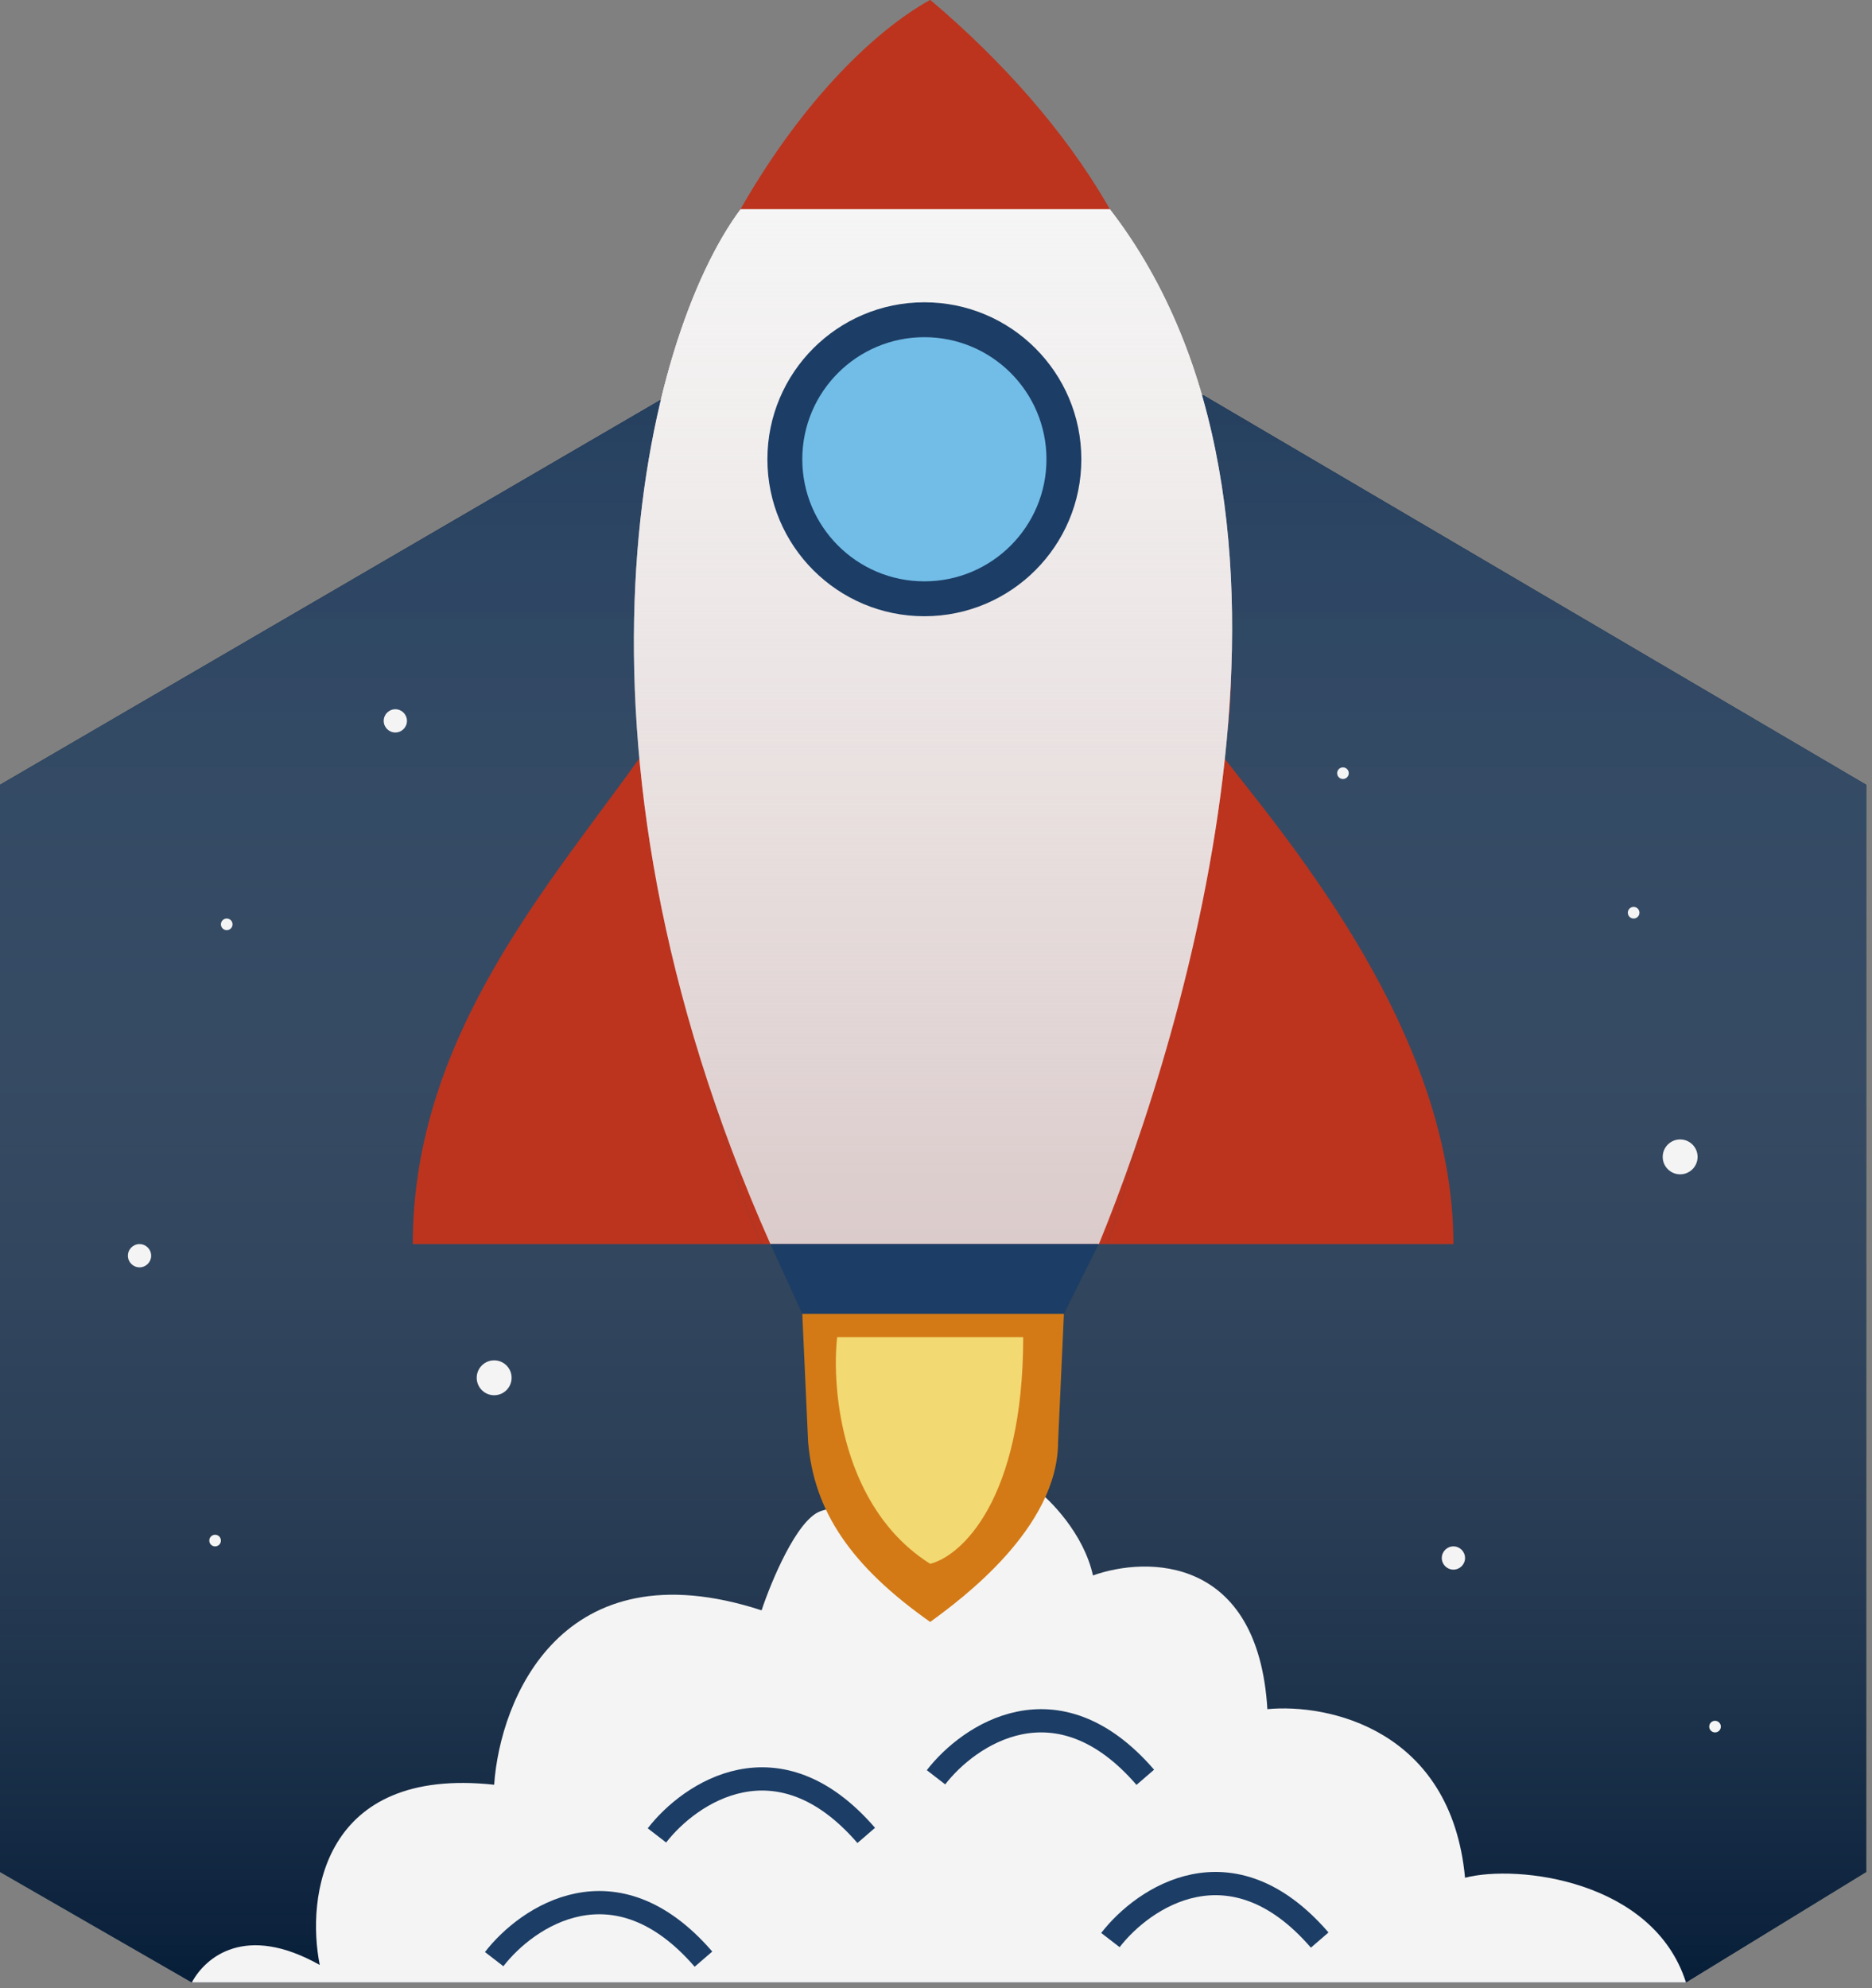 <svg width="161" height="171" viewBox="0 0 161 171" fill="none" xmlns="http://www.w3.org/2000/svg">
<rect x="0" y="0" width="161" height="171" fill="#808080" stroke="none"/>
<path d="M16.5 170.5L0 161V67.5L57.5 34H103.5L160.5 67.5V161L145 170.5H82H16.5Z" fill="#071E39"/>
<path d="M16.5 170.5L0 161V67.5L57.5 34H103.5L160.5 67.5V161L145 170.5H82H16.5Z" fill="url(#paint0_linear)" fill-opacity="0.6"/>
<circle cx="34" cy="62" r="1" fill="#F4F4F4"/>
<circle cx="147.5" cy="148.5" r="0.5" fill="#F4F4F4"/>
<circle cx="125" cy="134" r="1" fill="#F4F4F4"/>
<circle cx="115.5" cy="66.5" r="0.5" fill="#F4F4F4"/>
<circle cx="140.5" cy="78.5" r="0.5" fill="#F4F4F4"/>
<circle cx="18.5" cy="132.5" r="0.5" fill="#F4F4F4"/>
<circle cx="12" cy="108" r="1" fill="#F4F4F4"/>
<circle cx="19.5" cy="79.5" r="0.5" fill="#F4F4F4"/>
<circle cx="42.5" cy="118.5" r="1.5" fill="#F4F4F4"/>
<circle cx="144.5" cy="99.5" r="1.5" fill="#F4F4F4"/>
<path d="M27.5 169C21.1 165.4 17.667 168.333 16.5 170.5H145C142.2 161.7 130.5 160.333 126 161.5C124.8 148.7 114.167 146.5 109 147C108.2 133.8 98.667 133.833 94 135.5C93.2 131.9 90.333 129 89 128C83.667 128.333 72.5 129.2 70.5 130C68.5 130.8 66.333 136 65.5 138.5C48.3 132.9 43 146.167 42.5 153.5C27.7 151.9 26.333 163.167 27.5 169Z" fill="#F4F4F4"/>
<path d="M42.5 168.5C45.333 164.833 52.9 159.7 60.5 168.5" stroke="#1C3D65" stroke-width="2"/>
<path d="M95.5 166.859C98.333 163.192 105.9 158.059 113.5 166.859" stroke="#1C3D65" stroke-width="2"/>
<path d="M80.5 152.859C83.333 149.192 90.9 144.059 98.5 152.859" stroke="#1C3D65" stroke-width="2"/>
<path d="M56.5 157.859C59.333 154.192 66.9 149.059 74.5 157.859" stroke="#1C3D65" stroke-width="2"/>
<path fill-rule="evenodd" clip-rule="evenodd" d="M104.95 64.782L105 64.5C104.924 64.5 104.909 64.597 104.95 64.782Z" fill="#BC341E"/>
<path d="M80 0C75.347 2.593 69.296 8.363 63.98 17.5H95.159C91.542 11.316 86.269 5.296 80 0Z" fill="#BC341E"/>
<path d="M125 107C125 89 111 72.5 104.95 64.782C103.25 74.426 99.013 95.91 95.25 107H125Z" fill="#BC341E"/>
<path d="M55.5 64.5C47.5 75.833 35.5 89 35.5 107H65.5C61.1 97.8 57 74.833 55.5 64.5Z" fill="#BC341E"/>
<path d="M63.98 17.5C57.679 28.329 53.114 43.89 55.5 64.5C57 74.833 61.1 97.8 65.5 107H95.25C99.013 95.91 103.25 74.426 104.95 64.782C104.909 64.597 104.924 64.5 105 64.5C106.176 64.5 108.273 39.924 95.159 17.5H63.98Z" fill="#BC341E"/>
<path d="M66.258 107C46.885 63.4 55.5 29 63.695 18H95.453C115.5 44 102.079 88.5 94.511 107H66.258Z" fill="#DBCBCB"/>
<path d="M66.258 107C46.885 63.4 55.5 29 63.695 18H95.453C115.5 44 102.079 88.5 94.511 107H66.258Z" fill="url(#paint1_linear)"/>
<path d="M69 113L66.259 107H94.5L91.5 113H69Z" fill="#1C3D65"/>
<path d="M69.5 124L69 113H91.5L91 124C91 131.436 82.645 137.561 80.066 139.452L80 139.5C73.2 134.7 70 130 69.5 124Z" fill="#D37A16"/>
<path d="M80 134.5C72.4 129.7 71.5 119.5 72 115H88C88 129 82.667 133.833 80 134.5Z" fill="#F2D972"/>
<circle cx="79.5" cy="39.5" r="13.5" fill="#1C3D65"/>
<circle cx="79.5" cy="39.5" r="10.5" fill="#71BDE8"/>
<path d="M16.5 170.5L0 161V67.5L57.5 34H103.5L160.5 67.5V161L145 170.5H82H16.5Z" fill="#071E39"/>
<path d="M16.5 170.5L0 161V67.5L57.5 34H103.5L160.5 67.5V161L145 170.5H82H16.5Z" fill="url(#paint2_linear)" fill-opacity="0.6"/>
<circle cx="34" cy="62" r="1" fill="#F4F4F4"/>
<circle cx="147.5" cy="148.5" r="0.5" fill="#F4F4F4"/>
<circle cx="125" cy="134" r="1" fill="#F4F4F4"/>
<circle cx="115.5" cy="66.5" r="0.5" fill="#F4F4F4"/>
<circle cx="140.5" cy="78.5" r="0.5" fill="#F4F4F4"/>
<circle cx="18.5" cy="132.5" r="0.5" fill="#F4F4F4"/>
<circle cx="12" cy="108" r="1" fill="#F4F4F4"/>
<circle cx="19.5" cy="79.5" r="0.5" fill="#F4F4F4"/>
<circle cx="42.5" cy="118.5" r="1.5" fill="#F4F4F4"/>
<circle cx="144.5" cy="99.5" r="1.5" fill="#F4F4F4"/>
<path d="M27.5 169C21.1 165.4 17.667 168.333 16.5 170.5H145C142.2 161.7 130.5 160.333 126 161.5C124.8 148.7 114.167 146.5 109 147C108.2 133.8 98.667 133.833 94 135.5C93.2 131.9 90.333 129 89 128C83.667 128.333 72.5 129.2 70.5 130C68.5 130.8 66.333 136 65.5 138.5C48.3 132.9 43 146.167 42.5 153.5C27.7 151.9 26.333 163.167 27.5 169Z" fill="#F4F4F4"/>
<path d="M42.5 168.5C45.333 164.833 52.9 159.7 60.5 168.5" stroke="#1C3D65" stroke-width="2"/>
<path d="M95.5 166.859C98.333 163.192 105.9 158.059 113.5 166.859" stroke="#1C3D65" stroke-width="2"/>
<path d="M80.5 152.859C83.333 149.192 90.9 144.059 98.5 152.859" stroke="#1C3D65" stroke-width="2"/>
<path d="M56.5 157.859C59.333 154.192 66.9 149.059 74.5 157.859" stroke="#1C3D65" stroke-width="2"/>
<path fill-rule="evenodd" clip-rule="evenodd" d="M104.95 64.782L105 64.5C104.924 64.5 104.909 64.597 104.95 64.782Z" fill="#BC341E"/>
<path d="M80 0C75.347 2.593 69.296 8.363 63.98 17.5H95.159C91.542 11.316 86.269 5.296 80 0Z" fill="#BC341E"/>
<path d="M125 107C125 89 111 72.5 104.95 64.782C103.25 74.426 99.013 95.91 95.25 107H125Z" fill="#BC341E"/>
<path d="M55.5 64.5C47.5 75.833 35.5 89 35.5 107H65.5C61.1 97.8 57 74.833 55.5 64.5Z" fill="#BC341E"/>
<path d="M63.98 17.5C57.679 28.329 53.114 43.89 55.5 64.5C57 74.833 61.1 97.8 65.5 107H95.25C99.013 95.91 103.25 74.426 104.95 64.782C104.909 64.597 104.924 64.5 105 64.5C106.176 64.5 108.273 39.924 95.159 17.5H63.98Z" fill="#BC341E"/>
<path d="M66.258 107C46.885 63.4 55.5 29 63.695 18H95.453C115.5 44 102.079 88.5 94.511 107H66.258Z" fill="#DBCBCB"/>
<path d="M66.258 107C46.885 63.4 55.5 29 63.695 18H95.453C115.5 44 102.079 88.5 94.511 107H66.258Z" fill="url(#paint3_linear)"/>
<path d="M69 113L66.259 107H94.5L91.5 113H69Z" fill="#1C3D65"/>
<path d="M69.5 124L69 113H91.5L91 124C91 131.436 82.645 137.561 80.066 139.452L80 139.5C73.2 134.7 70 130 69.5 124Z" fill="#D37A16"/>
<path d="M80 134.5C72.4 129.7 71.5 119.5 72 115H88C88 129 82.667 133.833 80 134.5Z" fill="#F2D972"/>
<circle cx="79.5" cy="39.5" r="13.5" fill="#1C3D65"/>
<circle cx="79.5" cy="39.5" r="10.5" fill="#71BDE8"/>
<defs>
<linearGradient id="paint0_linear" x1="80.25" y1="34" x2="80.25" y2="170.5" gradientUnits="userSpaceOnUse">
<stop stop-color="#395679"/>
<stop offset="1" stop-color="white" stop-opacity="0"/>
</linearGradient>
<linearGradient id="paint1_linear" x1="80" y1="18" x2="80" y2="107" gradientUnits="userSpaceOnUse">
<stop stop-color="#F5F5F5"/>
<stop offset="1" stop-color="white" stop-opacity="0"/>
</linearGradient>
<linearGradient id="paint2_linear" x1="80.25" y1="34" x2="80.25" y2="170.5" gradientUnits="userSpaceOnUse">
<stop stop-color="#395679"/>
<stop offset="1" stop-color="white" stop-opacity="0"/>
</linearGradient>
<linearGradient id="paint3_linear" x1="80" y1="18" x2="80" y2="107" gradientUnits="userSpaceOnUse">
<stop stop-color="#F5F5F5"/>
<stop offset="1" stop-color="white" stop-opacity="0"/>
</linearGradient>
</defs>
</svg>
